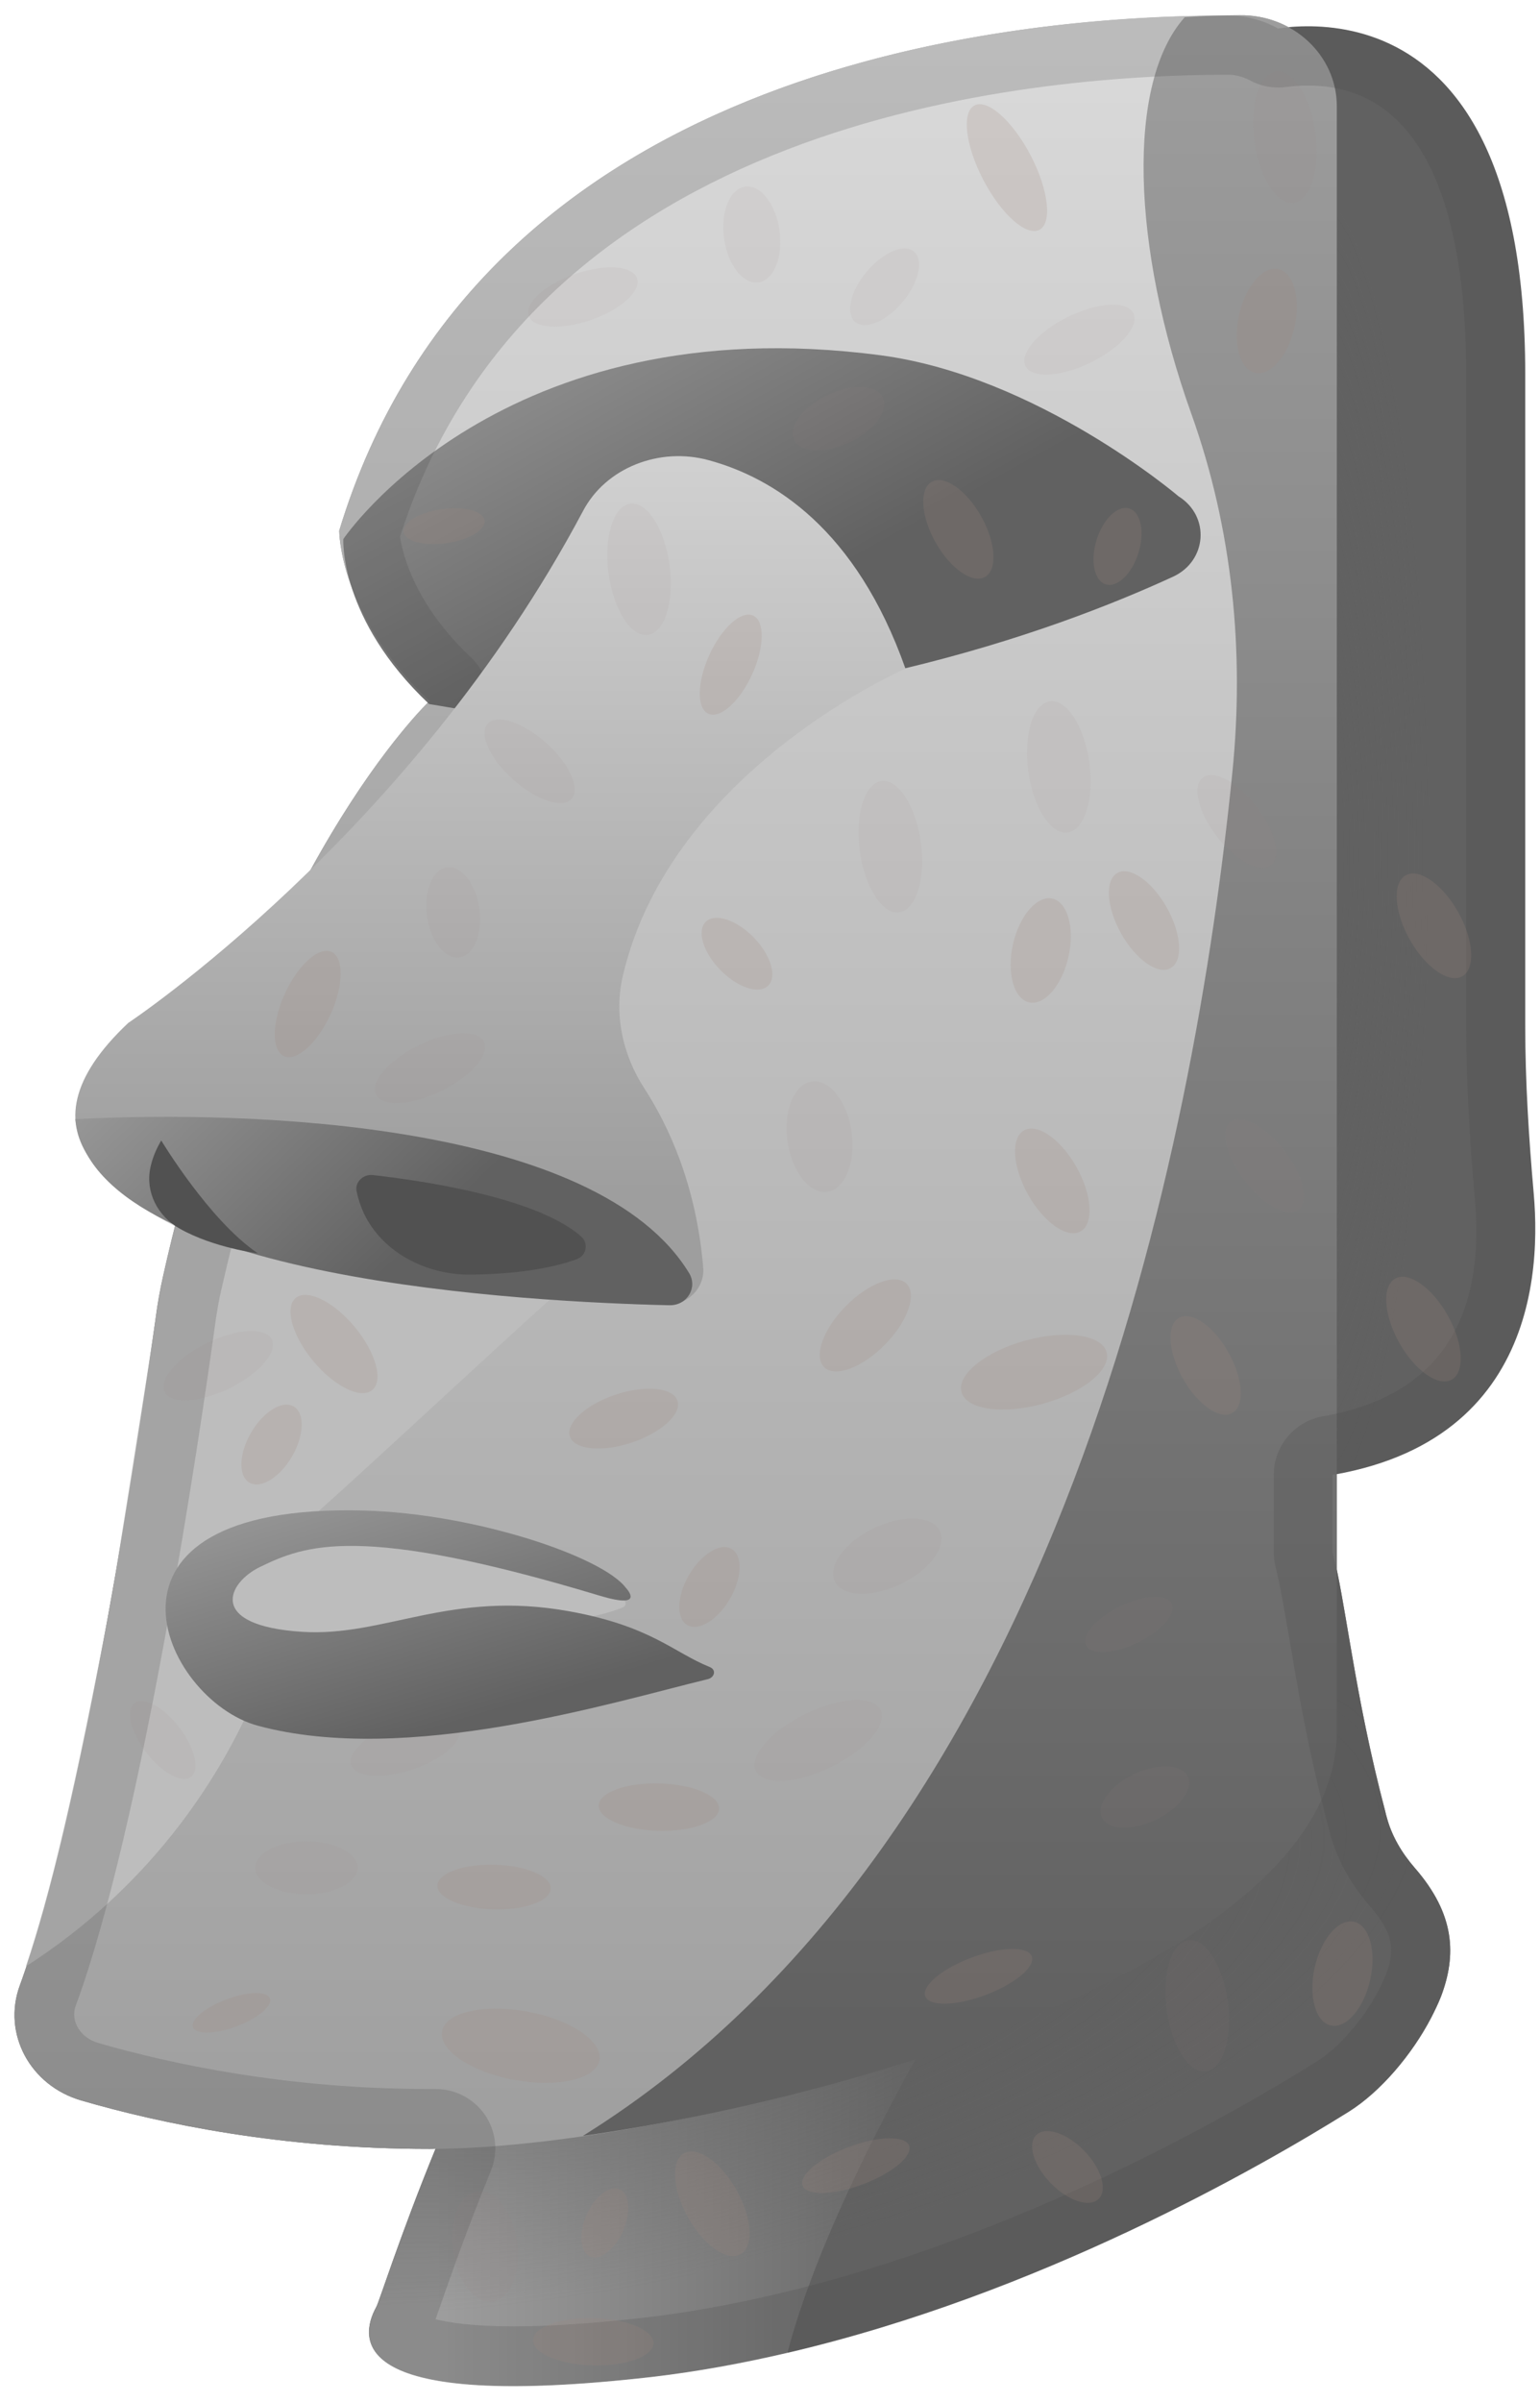<svg width="93" height="145" viewBox="0 0 93 145" fill="none" xmlns="http://www.w3.org/2000/svg">
<path d="M85.43 112.754C84.655 111.86 84.046 110.834 83.748 109.713C83.712 109.594 83.677 109.462 83.653 109.343C81.995 103.069 81.41 98 80.73 94.779V6.408C80.73 3.354 78.094 0.873 74.862 0.921C74.516 0.921 74.134 0.933 73.765 0.945C59.941 1.004 28.893 4.32 20.484 32.04C20.484 32.04 20.484 37.181 25.935 42.322C25.935 42.322 15.379 52.269 9.844 77.079C9.665 77.878 9.522 78.677 9.415 79.488C8.64 85.07 5.145 109.105 1.197 119.863C0.135 122.762 1.817 125.911 4.918 126.805C9.713 128.201 17.013 129.728 25.947 129.728C26.066 129.728 26.185 129.728 26.305 129.716C24.134 135.023 22.893 138.983 22.726 139.27C21.665 141.202 21.056 145.556 39.294 143.48C42.085 143.158 44.852 142.645 47.56 142.013C62.708 138.482 76.043 130.837 81.434 127.473C83.402 126.245 85.287 123.978 86.42 121.808C86.647 121.366 86.861 120.925 87.028 120.496C87.959 118.038 87.887 115.569 85.43 112.754Z" fill="url(#paint0_linear_74_82)"/>
<path d="M58.736 94.493C54.156 96.306 48.943 99.133 43.516 103.236C30.921 112.731 23.144 138.542 22.726 139.294C21.665 141.226 21.056 145.579 39.294 143.504C42.085 143.182 44.852 142.669 47.56 142.037C50.84 129.465 63.745 109.558 72.858 96.557C69.041 93.539 63.65 92.549 58.736 94.493Z" fill="url(#paint1_linear_74_82)"/>
<path d="M85.43 112.755C84.655 111.86 84.046 110.834 83.748 109.713C83.712 109.594 83.677 109.463 83.653 109.343C79.907 95.149 81.613 87.062 75.482 92.847C74.659 94.004 73.776 95.245 72.858 96.557C63.757 109.558 50.852 129.453 47.56 142.037C62.708 138.506 76.043 130.861 81.434 127.497C83.402 126.269 85.287 124.002 86.42 121.831C86.647 121.39 86.861 120.949 87.028 120.519C87.959 118.038 87.887 115.569 85.43 112.755Z" fill="#616161"/>
<path opacity="0.7" d="M85.43 112.755C84.655 111.86 84.046 110.834 83.748 109.713C83.712 109.594 83.677 109.463 83.653 109.343C79.907 95.149 81.613 87.062 75.482 92.847C74.659 94.004 73.777 95.245 72.858 96.557C69.041 93.539 63.65 92.549 58.736 94.493C54.156 96.306 48.943 99.133 43.516 103.236C30.921 112.731 23.144 138.542 22.726 139.294C21.665 141.226 21.056 145.579 39.294 143.504C42.085 143.182 44.852 142.669 47.56 142.037C62.708 138.506 76.043 130.861 81.434 127.497C83.402 126.269 85.287 124.002 86.42 121.831C86.647 121.39 86.861 120.949 87.028 120.519C87.959 118.038 87.887 115.569 85.43 112.755Z" fill="url(#paint2_radial_74_82)"/>
<path d="M74.134 0.933C60.489 0.945 28.964 4.07 20.484 32.04C20.484 32.04 20.484 37.181 25.935 42.322C25.935 42.322 15.379 52.27 9.844 77.079C9.665 77.878 9.522 78.677 9.415 79.488C8.64 85.07 5.145 109.105 1.197 119.863C0.135 122.762 1.817 125.911 4.918 126.805C9.713 128.201 17.013 129.728 25.947 129.728C42.311 129.728 80.492 119.446 80.492 104.024V6.932C80.492 3.617 77.653 0.933 74.134 0.933Z" fill="url(#paint3_linear_74_82)"/>
<path d="M75.745 2.006C75.745 2.006 92.109 -3.135 92.109 22.57V61.907C92.109 65.294 92.324 68.682 92.622 72.057C93.135 77.842 92.109 89.412 75.745 89.412V2.006Z" fill="#616161"/>
<path opacity="0.7" d="M80.73 12.98C80.73 12.98 86.575 8.507 86.575 30.859V68.813C86.575 70.018 86.611 71.21 86.682 72.415C86.957 76.578 87.207 88.947 80.73 88.947V12.98Z" fill="url(#paint4_radial_74_82)"/>
<path d="M71.546 1.04C68.016 4.988 68.326 14.876 71.952 25.003C74.433 31.945 75.16 39.34 74.421 46.639C72.19 68.885 64.187 110.894 35.203 128.94C53.523 126.352 80.73 117.573 80.73 104.536V6.408C80.73 3.354 78.094 0.873 74.862 0.921C73.86 0.921 72.751 0.957 71.546 1.04Z" fill="url(#paint5_linear_74_82)"/>
<path d="M71.176 29.965C71.176 29.965 62.66 22.701 53.177 21.448C30.217 18.419 20.734 32.541 20.734 32.541C20.734 32.541 20.46 37.36 25.911 42.501L28.535 42.942C48.502 43.67 63.71 38.099 70.83 34.819C72.894 33.877 73.097 31.169 71.176 29.965Z" fill="url(#paint6_linear_74_82)"/>
<path d="M18.17 93.253C17.144 93.384 16.87 93.169 17.669 92.561C20.03 90.76 34.845 76.649 36.944 75.266C38.363 74.323 20.698 69.278 12.325 68.336C11.538 70.841 10.691 73.489 10.011 76.399C9.713 77.699 9.486 79.011 9.296 80.323C9.033 82.16 6.827 95.996 6.815 96.044C4.465 108.532 2.986 114.46 1.567 118.706C8.95 113.959 13.041 107.685 15.188 102.878C16.071 100.898 18.146 99.801 20.4 99.503C28.499 98.417 34.69 98.238 37.624 97.034C37.815 96.95 37.839 96.688 37.66 96.569C33.473 93.754 27.032 92.096 18.17 93.253Z" fill="#BDBDBD"/>
<path opacity="0.2" d="M74.134 4.511C74.612 4.511 75.077 4.63 75.542 4.881C76.055 5.155 76.627 5.286 77.212 5.286C77.379 5.286 77.534 5.275 77.701 5.251C78.13 5.191 78.572 5.167 79.001 5.167C86.885 5.167 88.543 14.638 88.543 22.57V61.907C88.543 64.996 88.71 68.312 89.068 72.368C89.736 79.918 86.647 84.331 79.895 85.5C78.178 85.798 76.925 87.289 76.925 89.031V93.718C76.925 94.016 76.961 94.314 77.033 94.601C77.307 95.662 77.558 97.189 77.868 98.954C78.381 102.008 79.025 105.801 80.206 110.238L80.301 110.608C80.718 112.206 81.541 113.709 82.746 115.092C84.225 116.798 84.225 117.824 83.688 119.219C83.593 119.458 83.45 119.768 83.259 120.15C82.353 121.891 80.862 123.609 79.549 124.432C74.612 127.521 61.551 135.083 46.772 138.518C43.946 139.174 41.381 139.628 38.912 139.914C35.858 140.26 33.199 140.439 31.028 140.439C28.535 140.439 27.092 140.212 26.305 140.009C26.376 139.806 26.46 139.568 26.567 139.258C27.128 137.66 28.153 134.69 29.644 131.052C30.098 129.942 29.966 128.678 29.298 127.688C28.63 126.71 27.521 126.114 26.34 126.114H26.305H26.078H25.971C17.335 126.114 10.309 124.599 5.944 123.334C5.36 123.167 4.906 122.81 4.656 122.321C4.513 122.034 4.381 121.593 4.584 121.056C8.604 110.142 12.039 86.824 12.993 79.942C13.101 79.166 13.22 78.475 13.375 77.819C13.578 76.924 13.804 75.982 14.079 74.86C14.484 73.238 13.721 71.556 12.23 70.793C10.56 69.946 10.119 69.266 10.095 69.099C10.059 68.837 10.381 67.775 12.313 65.962C12.445 65.843 15.486 62.957 19.84 58.042C20.054 57.804 20.233 57.53 20.377 57.231C24.515 48.715 28.416 44.91 28.439 44.886C29.155 44.206 29.561 43.264 29.561 42.286C29.561 41.296 29.155 40.354 28.439 39.686C25.088 36.525 24.325 33.519 24.157 32.398C32.221 7.266 61.742 4.523 74.134 4.511ZM74.134 0.933C60.489 0.945 28.964 4.07 20.484 32.04C20.484 32.04 20.484 37.181 25.935 42.322C25.935 42.322 21.653 46.365 17.108 55.705C12.814 60.559 9.809 63.398 9.809 63.398C4.525 68.372 6.063 71.747 10.56 74.025C10.309 75.016 10.059 76.029 9.832 77.079C9.653 77.878 9.51 78.677 9.403 79.488C8.628 85.07 5.133 109.105 1.185 119.863C0.123 122.762 1.805 125.911 4.906 126.805C9.701 128.201 17.001 129.728 25.935 129.728C26.054 129.728 26.173 129.728 26.293 129.716C24.122 135.024 22.881 138.983 22.714 139.27C21.844 140.844 21.283 144.029 30.98 144.029C33.175 144.029 35.906 143.862 39.27 143.48C42.061 143.158 44.828 142.645 47.536 142.013C62.684 138.483 76.019 130.837 81.41 127.473C83.378 126.245 85.263 123.979 86.396 121.808C86.623 121.366 86.837 120.925 87.004 120.496C87.947 118.027 87.863 115.558 85.406 112.743C84.631 111.848 84.022 110.822 83.724 109.701C83.688 109.582 83.653 109.451 83.629 109.331C81.78 102.33 81.267 96.819 80.468 93.718V89.031C92.276 86.991 93.052 77.222 92.598 72.057C92.3 68.682 92.085 65.294 92.085 61.907V22.581C92.085 4.213 83.736 1.601 78.965 1.601C78.285 1.601 77.677 1.649 77.176 1.72C76.293 1.231 75.256 0.933 74.134 0.933Z" fill="#424242"/>
<path d="M42.8 27.782C46.701 28.843 51.699 31.921 54.681 40.366C54.681 40.366 40.546 46.484 37.624 58.865C37.063 61.215 37.588 63.672 38.924 65.724C40.308 67.859 42.049 71.461 42.467 76.542C42.562 77.783 41.489 78.82 40.176 78.796C30.539 78.558 -6.425 75.099 7.745 61.752C7.745 61.752 24.814 50.421 35.203 30.859C36.586 28.223 39.831 26.971 42.8 27.782Z" fill="url(#paint7_linear_74_82)"/>
<path d="M4.548 67.561C5.67 77.353 32.328 78.606 40.427 78.796C41.488 78.82 42.144 77.735 41.62 76.864C36.097 67.763 15.283 67 4.548 67.561Z" fill="url(#paint8_linear_74_82)"/>
<path d="M22.512 70.936C25.243 71.246 32.352 72.236 35.083 74.634C35.56 75.051 35.429 75.803 34.821 76.017C33.759 76.411 31.779 76.9 28.499 76.948C25.756 76.995 23.096 75.612 21.975 73.25C21.784 72.833 21.629 72.391 21.533 71.902C21.426 71.365 21.927 70.876 22.512 70.936Z" fill="#515151"/>
<path d="M9.737 68.849C9.737 68.849 12.647 73.691 15.569 75.659C15.569 75.659 12.91 75.337 10.846 74.168C9.51 73.417 8.771 71.95 9.081 70.495C9.188 69.982 9.391 69.433 9.737 68.849Z" fill="#515151"/>
<path opacity="0.2" d="M38.145 87.089C39.939 86.493 41.178 85.361 40.912 84.561C40.646 83.76 38.976 83.595 37.182 84.191C35.388 84.788 34.149 85.92 34.415 86.72C34.681 87.52 36.351 87.685 38.145 87.089Z" fill="#A1887F"/>
<path opacity="0.2" d="M44.079 96.526C44.817 95.256 44.862 93.904 44.178 93.507C43.495 93.109 42.343 93.817 41.604 95.087C40.866 96.357 40.821 97.708 41.505 98.106C42.188 98.503 43.341 97.796 44.079 96.526Z" fill="#A1887F"/>
<path opacity="0.2" d="M17.636 87.926C18.374 86.656 18.419 85.304 17.735 84.907C17.052 84.509 15.899 85.217 15.161 86.487C14.423 87.757 14.378 89.108 15.062 89.506C15.745 89.903 16.897 89.195 17.636 87.926Z" fill="#A1887F"/>
<path opacity="0.08" d="M50.195 106.667C52.272 105.65 53.605 104.112 53.174 103.23C52.743 102.349 50.709 102.458 48.633 103.474C46.556 104.49 45.222 106.029 45.653 106.91C46.084 107.792 48.118 107.683 50.195 106.667Z" fill="#A1887F"/>
<path opacity="0.08" d="M65.864 21.887C67.662 21.007 68.818 19.675 68.444 18.911C68.071 18.148 66.31 18.243 64.511 19.123C62.712 20.003 61.557 21.335 61.931 22.099C62.304 22.862 64.065 22.767 65.864 21.887Z" fill="#A1887F"/>
<path opacity="0.08" d="M26.644 65.866C28.443 64.986 29.598 63.654 29.224 62.89C28.851 62.127 27.09 62.222 25.291 63.102C23.493 63.982 22.337 65.314 22.711 66.078C23.084 66.841 24.845 66.746 26.644 65.866Z" fill="#A1887F"/>
<path opacity="0.08" d="M13.851 83.816C15.638 82.942 16.786 81.619 16.416 80.862C16.045 80.105 14.296 80.199 12.509 81.074C10.722 81.948 9.574 83.271 9.945 84.028C10.315 84.785 12.064 84.691 13.851 83.816Z" fill="#A1887F"/>
<path opacity="0.08" d="M69.795 109.86C71.227 109.174 72.092 108.002 71.728 107.242C71.364 106.481 69.908 106.42 68.476 107.106C67.044 107.792 66.179 108.964 66.543 109.725C66.907 110.485 68.363 110.546 69.795 109.86Z" fill="#A1887F"/>
<path opacity="0.08" d="M54.391 95.631C56.144 94.792 57.202 93.355 56.756 92.422C56.309 91.49 54.526 91.414 52.773 92.253C51.021 93.092 49.962 94.529 50.409 95.462C50.855 96.394 52.638 96.47 54.391 95.631Z" fill="#A1887F"/>
<path opacity="0.08" d="M51.316 26.696C52.796 25.988 53.69 24.778 53.315 23.993C52.939 23.209 51.436 23.148 49.956 23.856C48.477 24.564 47.582 25.774 47.958 26.559C48.333 27.343 49.837 27.404 51.316 26.696Z" fill="#A1887F"/>
<path opacity="0.08" d="M68.709 99.162C70.135 98.464 71.052 97.409 70.756 96.806C70.461 96.202 69.066 96.279 67.64 96.976C66.214 97.674 65.297 98.729 65.593 99.332C65.888 99.936 67.283 99.86 68.709 99.162Z" fill="#A1887F"/>
<path opacity="0.08" d="M24.97 106.801C26.774 106.176 28.023 105.048 27.757 104.282C27.492 103.517 25.814 103.403 24.009 104.029C22.204 104.655 20.956 105.782 21.221 106.548C21.486 107.314 23.165 107.427 24.97 106.801Z" fill="#A1887F"/>
<path opacity="0.08" d="M35.682 19.317C37.487 18.691 38.735 17.563 38.469 16.798C38.204 16.032 36.526 15.919 34.721 16.544C32.916 17.17 31.668 18.298 31.933 19.064C32.199 19.829 33.877 19.942 35.682 19.317Z" fill="#A1887F"/>
<path opacity="0.08" d="M76.745 52.243C77.4 51.734 77.012 50.136 75.876 48.674C74.741 47.212 73.289 46.439 72.634 46.948C71.978 47.457 72.367 49.055 73.502 50.517C74.637 51.979 76.089 52.752 76.745 52.243Z" fill="#A1887F"/>
<path opacity="0.2" d="M62.972 84.746C65.392 84.081 67.119 82.686 66.829 81.632C66.539 80.577 64.342 80.262 61.922 80.928C59.502 81.594 57.775 82.988 58.065 84.042C58.355 85.097 60.552 85.412 62.972 84.746Z" fill="#A1887F"/>
<path opacity="0.2" d="M33.261 114.011C33.281 113.267 31.766 112.623 29.876 112.572C27.986 112.521 26.438 113.083 26.418 113.827C26.398 114.571 27.913 115.215 29.803 115.266C31.693 115.317 33.241 114.755 33.261 114.011Z" fill="#A1887F"/>
<path opacity="0.2" d="M59.516 120.436C61.292 119.769 62.542 118.723 62.308 118.1C62.075 117.477 60.445 117.513 58.669 118.18C56.893 118.847 55.642 119.892 55.876 120.515C56.11 121.138 57.74 121.102 59.516 120.436Z" fill="#A1887F"/>
<path opacity="0.2" d="M52.107 131.864C53.883 131.197 55.133 130.152 54.9 129.529C54.666 128.906 53.036 128.941 51.26 129.608C49.484 130.275 48.234 131.321 48.468 131.944C48.702 132.567 50.331 132.531 52.107 131.864Z" fill="#A1887F"/>
<path opacity="0.2" d="M53.438 81.177C54.811 79.783 55.395 78.132 54.743 77.49C54.091 76.847 52.449 77.456 51.076 78.85C49.703 80.244 49.119 81.894 49.772 82.537C50.424 83.179 52.066 82.57 53.438 81.177Z" fill="#A1887F"/>
<path opacity="0.2" d="M22.481 83.914C23.17 83.341 22.692 81.633 21.416 80.099C20.138 78.565 18.545 77.786 17.856 78.359C17.168 78.932 17.645 80.64 18.922 82.174C20.199 83.709 21.792 84.488 22.481 83.914Z" fill="#A1887F"/>
<path opacity="0.08" d="M18.504 114.353C20.21 114.353 21.593 113.637 21.593 112.754C21.593 111.872 20.21 111.156 18.504 111.156C16.798 111.156 15.415 111.872 15.415 112.754C15.415 113.637 16.798 114.353 18.504 114.353Z" fill="#A1887F"/>
<path opacity="0.2" d="M36.2 124.372C36.409 123.232 34.452 121.916 31.828 121.434C29.204 120.952 26.907 121.485 26.698 122.625C26.488 123.765 28.445 125.081 31.069 125.563C33.693 126.046 35.99 125.512 36.2 124.372Z" fill="#A1887F"/>
<path opacity="0.2" d="M43.428 109.191C43.45 108.401 41.839 107.717 39.831 107.663C37.822 107.608 36.177 108.205 36.156 108.995C36.134 109.786 37.745 110.47 39.754 110.524C41.762 110.578 43.407 109.981 43.428 109.191Z" fill="#A1887F"/>
<path opacity="0.2" d="M39.461 141.464C39.483 140.673 37.872 139.989 35.863 139.935C33.855 139.881 32.21 140.478 32.188 141.268C32.167 142.058 33.778 142.742 35.786 142.796C37.795 142.851 39.44 142.254 39.461 141.464Z" fill="#A1887F"/>
<path opacity="0.2" d="M14.286 122.328C15.569 121.846 16.471 121.091 16.302 120.641C16.133 120.19 14.957 120.216 13.674 120.698C12.391 121.179 11.488 121.935 11.657 122.385C11.826 122.835 13.003 122.809 14.286 122.328Z" fill="#A1887F"/>
<path opacity="0.2" d="M70.692 58.446C71.457 58.018 71.357 56.385 70.469 54.798C69.582 53.212 68.242 52.272 67.478 52.7C66.713 53.127 66.813 54.761 67.7 56.347C68.588 57.934 69.927 58.873 70.692 58.446Z" fill="#A1887F"/>
<path opacity="0.2" d="M46.387 59.504C46.944 58.962 46.553 57.658 45.514 56.592C44.474 55.525 43.181 55.101 42.624 55.644C42.068 56.186 42.459 57.49 43.498 58.556C44.537 59.622 45.831 60.047 46.387 59.504Z" fill="#A1887F"/>
<path opacity="0.08" d="M54.298 55.075C55.317 54.938 55.904 53.054 55.609 50.867C55.315 48.68 54.251 47.018 53.232 47.155C52.214 47.292 51.627 49.176 51.921 51.364C52.216 53.551 53.28 55.213 54.298 55.075Z" fill="#A1887F"/>
<path opacity="0.08" d="M64.474 50.256C65.492 50.119 66.079 48.235 65.785 46.048C65.49 43.861 64.426 42.199 63.407 42.336C62.389 42.473 61.802 44.357 62.096 46.544C62.391 48.732 63.455 50.394 64.474 50.256Z" fill="#A1887F"/>
<path opacity="0.08" d="M39.126 38.328C40.145 38.191 40.732 36.307 40.437 34.12C40.143 31.933 39.079 30.271 38.06 30.408C37.042 30.545 36.455 32.429 36.749 34.616C37.044 36.804 38.108 38.465 39.126 38.328Z" fill="#A1887F"/>
<path opacity="0.08" d="M54.512 18.226C55.491 17.053 55.797 15.694 55.196 15.192C54.594 14.69 53.312 15.233 52.332 16.407C51.353 17.58 51.047 18.938 51.648 19.441C52.25 19.943 53.532 19.399 54.512 18.226Z" fill="#A1887F"/>
<path opacity="0.08" d="M27.743 57.798C28.618 57.678 29.159 56.363 28.951 54.862C28.744 53.361 27.867 52.242 26.993 52.363C26.118 52.484 25.578 53.798 25.785 55.299C25.992 56.8 26.869 57.919 27.743 57.798Z" fill="#A1887F"/>
<path opacity="0.08" d="M49.955 71.951C51.026 71.803 51.687 70.191 51.433 68.351C51.179 66.511 50.105 65.139 49.035 65.287C47.965 65.434 47.303 67.046 47.557 68.886C47.812 70.727 48.885 72.099 49.955 71.951Z" fill="#A1887F"/>
<path opacity="0.08" d="M11.537 107.267C12.086 106.845 11.767 105.509 10.824 104.28C9.882 103.052 8.673 102.398 8.124 102.819C7.575 103.24 7.894 104.577 8.837 105.805C9.779 107.033 10.988 107.688 11.537 107.267Z" fill="#A1887F"/>
<path opacity="0.08" d="M34.525 48.22C35.072 47.605 34.38 46.094 32.979 44.845C31.577 43.596 29.997 43.082 29.449 43.696C28.901 44.311 29.593 45.822 30.995 47.071C32.397 48.32 33.977 48.834 34.525 48.22Z" fill="#A1887F"/>
<path opacity="0.2" d="M45.42 40.714C46.167 39.078 46.195 37.488 45.482 37.163C44.769 36.837 43.585 37.899 42.838 39.535C42.091 41.171 42.064 42.761 42.777 43.087C43.49 43.413 44.674 42.35 45.42 40.714Z" fill="#A1887F"/>
<path opacity="0.2" d="M26.964 32.793C28.314 32.601 29.343 31.985 29.262 31.418C29.181 30.85 28.021 30.546 26.671 30.738C25.321 30.931 24.292 31.547 24.373 32.114C24.454 32.681 25.614 32.986 26.964 32.793Z" fill="#A1887F"/>
<path opacity="0.2" d="M65.254 74.34C66.065 73.887 65.958 72.154 65.016 70.469C64.074 68.785 62.653 67.787 61.842 68.24C61.032 68.694 61.138 70.427 62.081 72.111C63.023 73.796 64.444 74.794 65.254 74.34Z" fill="#A1887F"/>
<path opacity="0.08" d="M45.801 17.052C46.727 16.924 47.299 15.524 47.079 13.925C46.858 12.327 45.928 11.134 45.001 11.262C44.074 11.39 43.502 12.79 43.723 14.389C43.944 15.988 44.874 17.18 45.801 17.052Z" fill="#A1887F"/>
<path opacity="0.2" d="M64.525 57.756C64.913 56.027 64.477 54.457 63.551 54.249C62.626 54.042 61.561 55.276 61.173 57.005C60.786 58.734 61.222 60.304 62.148 60.511C63.074 60.719 64.138 59.485 64.525 57.756Z" fill="#A1887F"/>
<path opacity="0.2" d="M66.345 132.747C66.902 132.205 66.51 130.901 65.471 129.835C64.432 128.769 63.139 128.344 62.582 128.887C62.025 129.429 62.416 130.733 63.456 131.799C64.495 132.866 65.788 133.29 66.345 132.747Z" fill="#A1887F"/>
<path opacity="0.2" d="M37.628 134.678C38.12 133.556 38.025 132.43 37.416 132.162C36.807 131.895 35.914 132.588 35.421 133.71C34.929 134.832 35.024 135.958 35.633 136.225C36.242 136.493 37.135 135.8 37.628 134.678Z" fill="#A1887F"/>
<path opacity="0.08" d="M72.834 125.045C73.852 124.908 74.439 123.024 74.145 120.837C73.851 118.65 72.786 116.988 71.768 117.125C70.749 117.262 70.162 119.146 70.457 121.333C70.751 123.52 71.815 125.182 72.834 125.045Z" fill="#A1887F"/>
<path opacity="0.08" d="M29.752 138.948C30.823 138.8 31.484 137.188 31.23 135.348C30.976 133.508 29.902 132.136 28.832 132.284C27.762 132.432 27.1 134.043 27.354 135.883C27.609 137.724 28.682 139.096 29.752 138.948Z" fill="#A1887F"/>
<path opacity="0.2" d="M44.721 136.09C45.532 135.637 45.425 133.904 44.483 132.219C43.541 130.535 42.12 129.537 41.309 129.99C40.498 130.444 40.605 132.177 41.547 133.861C42.49 135.546 43.911 136.544 44.721 136.09Z" fill="#A1887F"/>
<path opacity="0.2" d="M82.746 119.522C83.133 117.793 82.697 116.223 81.771 116.015C80.846 115.808 79.781 117.041 79.394 118.77C79.006 120.5 79.442 122.07 80.368 122.277C81.293 122.484 82.358 121.251 82.746 119.522Z" fill="#A1887F"/>
<path opacity="0.08" d="M78.423 73.021C79.078 72.512 78.69 70.914 77.554 69.452C76.419 67.99 74.967 67.217 74.312 67.726C73.656 68.235 74.045 69.833 75.18 71.296C76.315 72.758 77.767 73.53 78.423 73.021Z" fill="#A1887F"/>
<path opacity="0.2" d="M74.415 85.302C75.179 84.874 75.08 83.241 74.192 81.654C73.305 80.068 71.965 79.128 71.201 79.556C70.436 79.984 70.536 81.617 71.423 83.203C72.311 84.79 73.65 85.73 74.415 85.302Z" fill="#A1887F"/>
<path opacity="0.2" d="M59.483 34.831C60.247 34.403 60.147 32.77 59.26 31.183C58.372 29.597 57.033 28.657 56.268 29.085C55.504 29.512 55.603 31.145 56.491 32.732C57.379 34.319 58.718 35.258 59.483 34.831Z" fill="#A1887F"/>
<path opacity="0.08" d="M78.13 12.241C79.149 12.104 79.736 10.22 79.441 8.033C79.147 5.845 78.083 4.184 77.064 4.321C76.046 4.458 75.459 6.342 75.753 8.529C76.047 10.716 77.112 12.378 78.13 12.241Z" fill="#A1887F"/>
<path opacity="0.2" d="M88.302 58.941C89.113 58.487 89.006 56.754 88.064 55.07C87.121 53.385 85.7 52.388 84.89 52.841C84.079 53.294 84.186 55.028 85.128 56.712C86.07 58.396 87.491 59.394 88.302 58.941Z" fill="#A1887F"/>
<path opacity="0.2" d="M87.67 83.286C88.48 82.832 88.373 81.099 87.431 79.415C86.489 77.73 85.068 76.733 84.257 77.186C83.447 77.639 83.553 79.373 84.496 81.057C85.438 82.741 86.859 83.739 87.67 83.286Z" fill="#A1887F"/>
<path opacity="0.2" d="M78.178 19.753C78.565 18.024 78.129 16.454 77.204 16.247C76.278 16.039 75.213 17.273 74.826 19.002C74.438 20.731 74.874 22.301 75.8 22.508C76.726 22.716 77.79 21.482 78.178 19.753Z" fill="#A1887F"/>
<path opacity="0.2" d="M68.751 33.38C69.143 32.115 68.896 30.914 68.197 30.697C67.499 30.48 66.615 31.33 66.222 32.594C65.829 33.859 66.076 35.059 66.775 35.276C67.473 35.493 68.358 34.644 68.751 33.38Z" fill="#A1887F"/>
<path opacity="0.2" d="M19.961 61.239C20.755 59.501 20.781 57.811 20.02 57.463C19.259 57.116 17.998 58.243 17.205 59.981C16.412 61.719 16.386 63.409 17.147 63.757C17.908 64.104 19.168 62.977 19.961 61.239Z" fill="#A1887F"/>
<path opacity="0.2" d="M62.769 13.873C63.558 13.461 63.319 11.447 62.237 9.374C61.154 7.301 59.638 5.954 58.849 6.366C58.061 6.778 58.3 8.792 59.382 10.865C60.465 12.938 61.981 14.284 62.769 13.873Z" fill="#A1887F"/>
<path d="M42.86 100.636C40.642 99.741 39.318 98.167 34.38 97.272C27.211 95.972 23.227 98.823 18.265 98.513C12.468 98.143 13.733 95.543 15.713 94.589C18.396 93.3 21.629 91.929 36.216 96.33C39.067 97.189 37.803 95.865 37.803 95.865C36.407 93.98 28.702 91.368 21.963 91.189C4.37 90.724 9.797 102.616 15.57 104.179C24.575 106.612 36.992 102.759 42.717 101.376C43.158 101.28 43.278 100.803 42.86 100.636Z" fill="url(#paint9_linear_74_82)"/>
<defs>
<linearGradient id="paint0_linear_74_82" x1="44.225" y1="0.242" x2="44.225" y2="136.467" gradientUnits="userSpaceOnUse">
<stop stop-color="#9E9E9E"/>
<stop offset="1" stop-color="#616161"/>
</linearGradient>
<linearGradient id="paint1_linear_74_82" x1="26.221" y1="118.766" x2="57.76" y2="118.766" gradientUnits="userSpaceOnUse">
<stop stop-color="#9E9E9E"/>
<stop offset="1" stop-color="#616161"/>
</linearGradient>
<radialGradient id="paint2_radial_74_82" cx="0" cy="0" r="1" gradientUnits="userSpaceOnUse" gradientTransform="translate(40.069 118.715) rotate(77.027) scale(18.541 47.287)">
<stop stop-color="#616161"/>
<stop offset="1" stop-color="#616161" stop-opacity="0"/>
</radialGradient>
<linearGradient id="paint3_linear_74_82" x1="40.683" y1="-12.326" x2="40.683" y2="131.493" gradientUnits="userSpaceOnUse">
<stop stop-color="#E0E0E0"/>
<stop offset="1" stop-color="#9E9E9E"/>
</linearGradient>
<radialGradient id="paint4_radial_74_82" cx="0" cy="0" r="1" gradientUnits="userSpaceOnUse" gradientTransform="translate(78.909 51.617) scale(7.461 40.554)">
<stop stop-color="#616161"/>
<stop offset="1" stop-color="#616161" stop-opacity="0"/>
</radialGradient>
<linearGradient id="paint5_linear_74_82" x1="57.968" y1="0.313" x2="57.968" y2="122.165" gradientUnits="userSpaceOnUse">
<stop stop-color="#9E9E9E"/>
<stop offset="1" stop-color="#616161"/>
</linearGradient>
<linearGradient id="paint6_linear_74_82" x1="34.811" y1="11.896" x2="47.956" y2="35.779" gradientUnits="userSpaceOnUse">
<stop stop-color="#9E9E9E"/>
<stop offset="1" stop-color="#616161"/>
</linearGradient>
<linearGradient id="paint7_linear_74_82" x1="29.611" y1="14.023" x2="29.611" y2="71.976" gradientUnits="userSpaceOnUse">
<stop stop-color="#E0E0E0"/>
<stop offset="1" stop-color="#9E9E9E"/>
</linearGradient>
<linearGradient id="paint8_linear_74_82" x1="9.7" y1="58.88" x2="25.105" y2="74.99" gradientUnits="userSpaceOnUse">
<stop stop-color="#9E9E9E"/>
<stop offset="1" stop-color="#616161"/>
</linearGradient>
<linearGradient id="paint9_linear_74_82" x1="22.674" y1="86.306" x2="27.892" y2="103.899" gradientUnits="userSpaceOnUse">
<stop stop-color="#9E9E9E"/>
<stop offset="1" stop-color="#616161"/>
</linearGradient>
</defs>
</svg>
